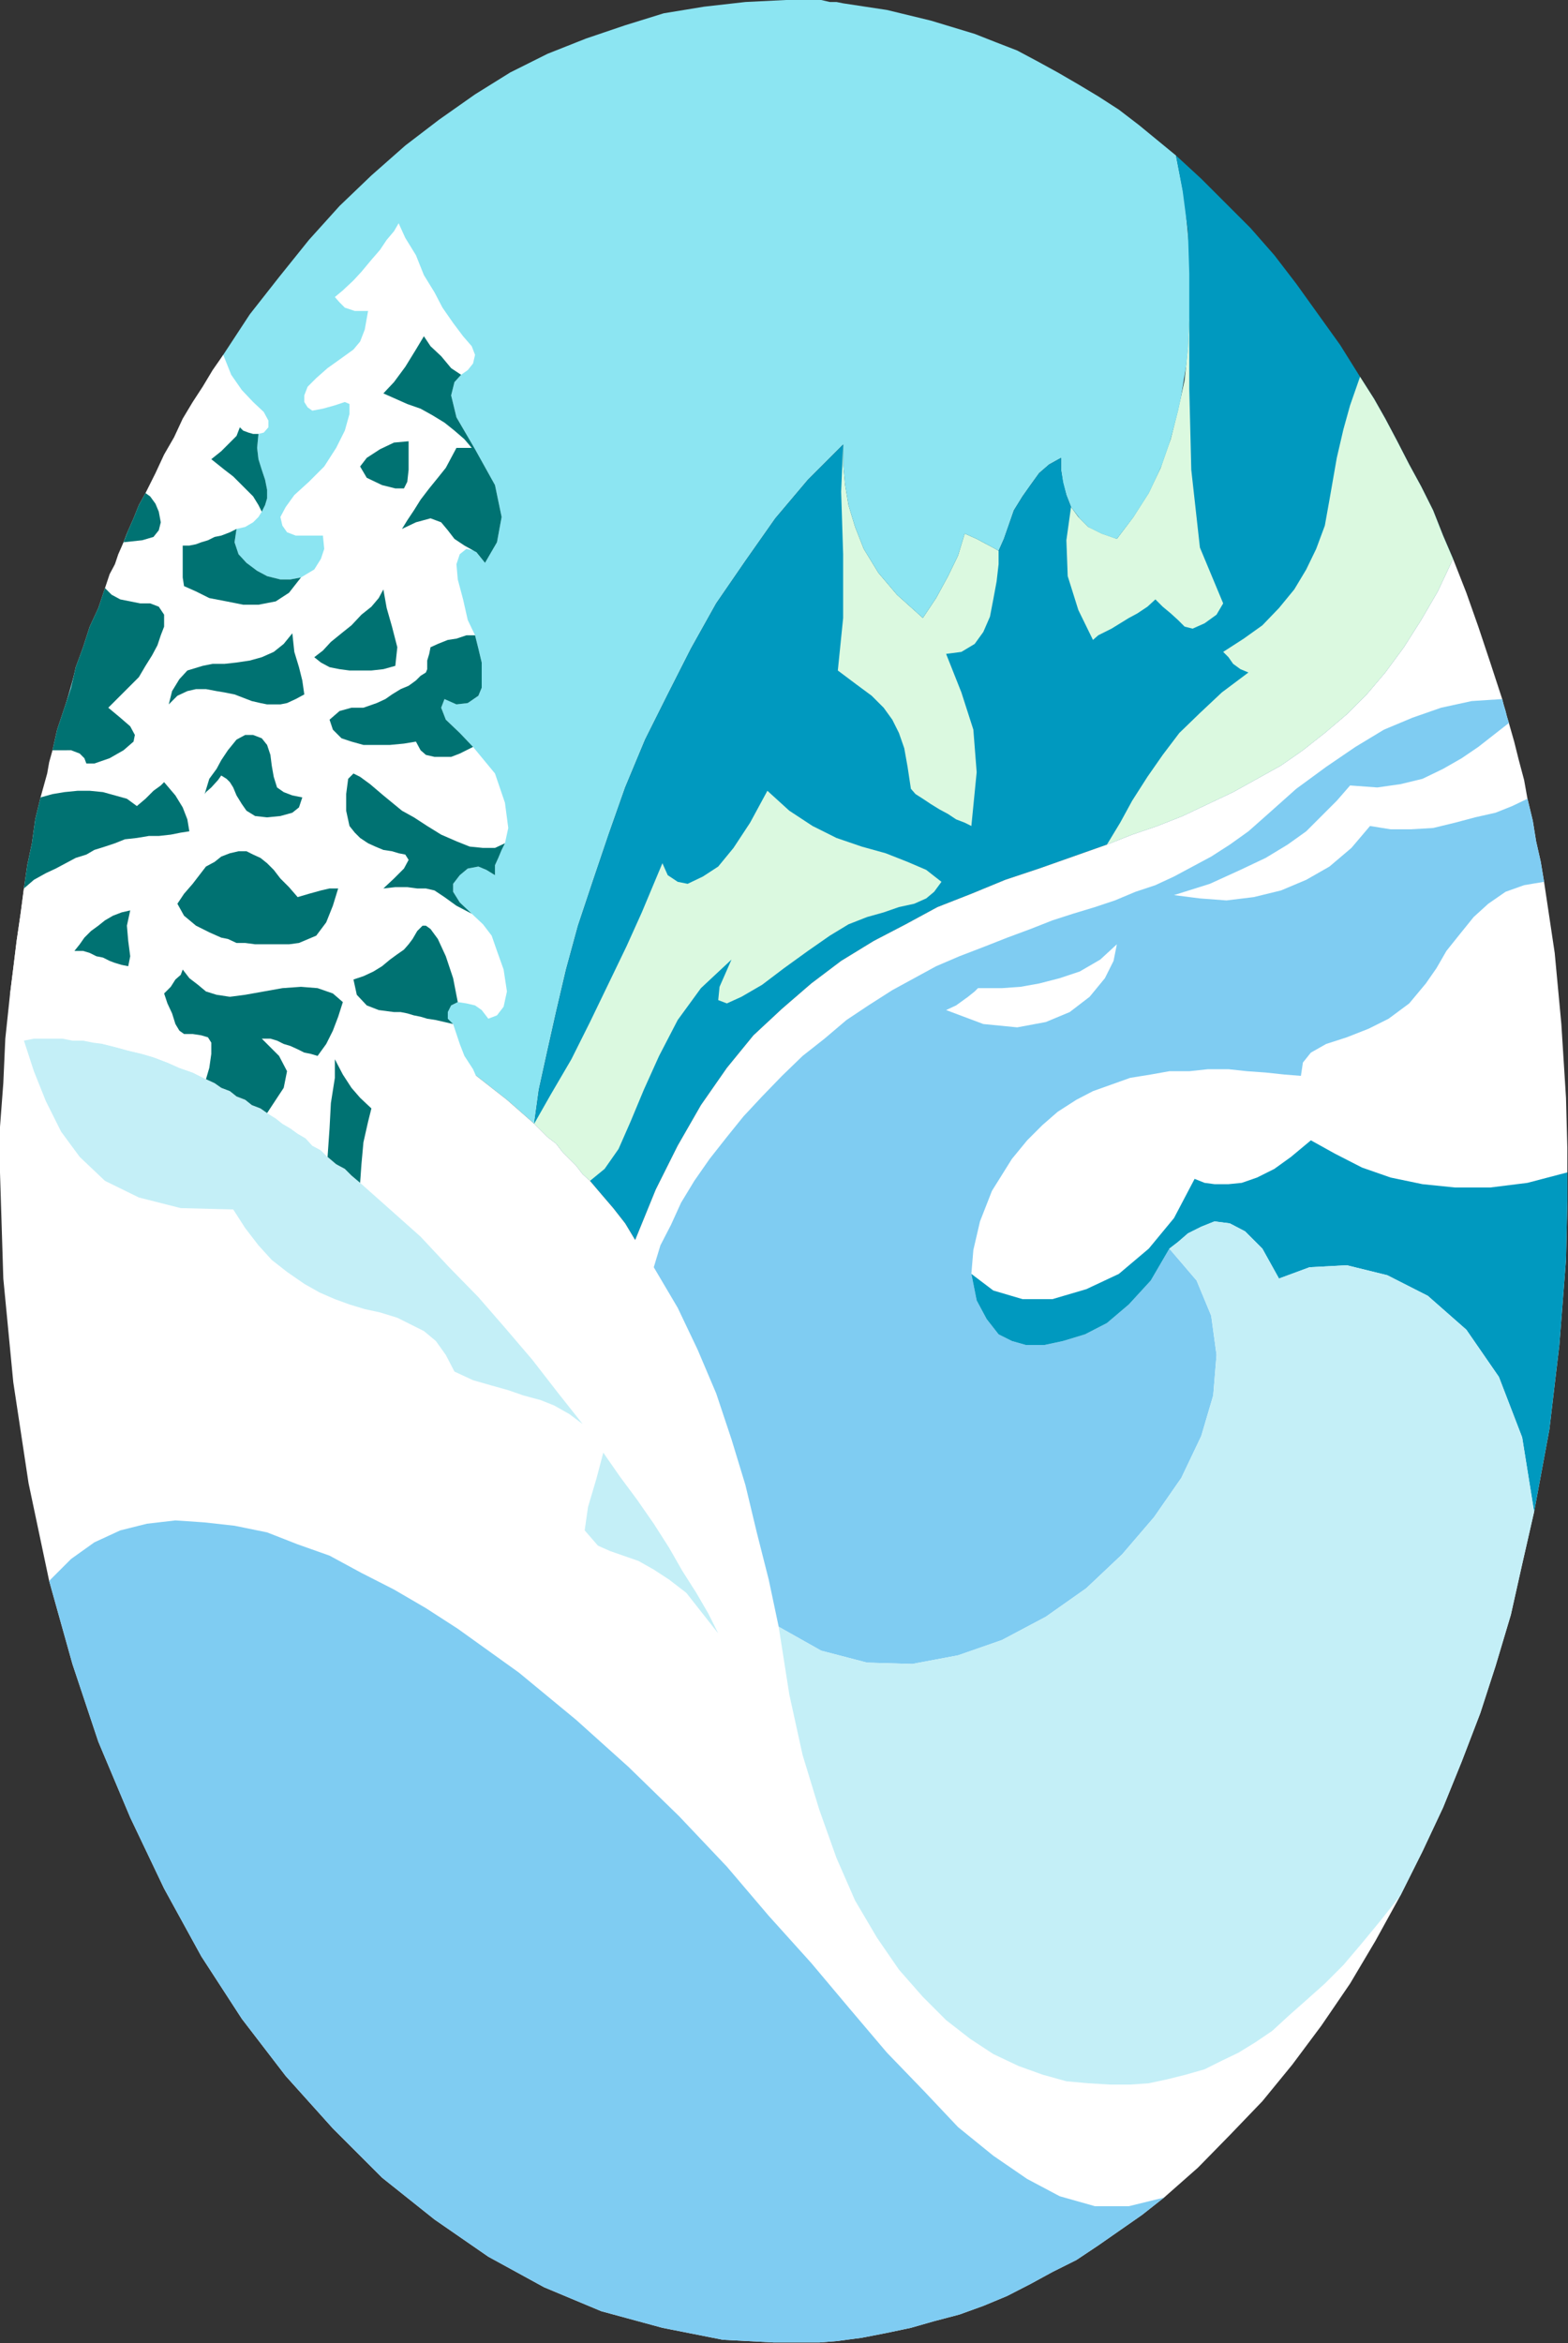 <?xml version="1.0" encoding="UTF-8" standalone="no"?>
<svg
   xmlns:ooo="http://xml.openoffice.org/svg/export"
   xmlns:dc="http://purl.org/dc/elements/1.1/"
   xmlns:cc="http://creativecommons.org/ns#"
   xmlns:rdf="http://www.w3.org/1999/02/22-rdf-syntax-ns#"
   xmlns:svg="http://www.w3.org/2000/svg"
   xmlns="http://www.w3.org/2000/svg"
   xmlns:sodipodi="http://sodipodi.sourceforge.net/DTD/sodipodi-0.dtd"
   xmlns:inkscape="http://www.inkscape.org/namespaces/inkscape"
   version="1.2"
   width="23.6mm"
   height="35.26mm"
   viewBox="0 0 2360 3526"
   preserveAspectRatio="xMidYMid"
   xml:space="preserve"
   id="svg135"
   sodipodi:docname="scn_snow.svg"
   style="fill-rule:evenodd;stroke-width:28.222;stroke-linejoin:round"
   inkscape:version="0.92.5 (2060ec1f9f, 2020-04-08)"><rect x="0" y="0" width="2360" height="3526" fill="#333333" stroke="none"/><sodipodi:namedview
   pagecolor="#ffffff"
   bordercolor="#666666"
   borderopacity="1"
   objecttolerance="10"
   gridtolerance="10"
   guidetolerance="10"
   inkscape:pageopacity="0"
   inkscape:pageshadow="2"
   inkscape:window-width="664"
   inkscape:window-height="487"
   id="namedview137"
   showgrid="false"
   inkscape:zoom="0.2102413"
   inkscape:cx="44.598426"
   inkscape:cy="66.633069"
   inkscape:window-x="0"
   inkscape:window-y="0"
   inkscape:window-maximized="0"
   inkscape:current-layer="svg135" />
 <defs
   class="ClipPathGroup"
   id="defs8">
  <clipPath
   id="presentation_clip_path"
   clipPathUnits="userSpaceOnUse">
   <rect
   x="0"
   y="0"
   width="21000"
   height="29700"
   id="rect2" />
  </clipPath>
  <clipPath
   id="presentation_clip_path_shrink"
   clipPathUnits="userSpaceOnUse">
   <rect
   x="21"
   y="29"
   width="20958"
   height="29641"
   id="rect5" />
  </clipPath>
 </defs>
 <defs
   class="TextShapeIndex"
   id="defs12">
  <g
   ooo:slide="id1"
   ooo:id-list="id3"
   id="g10" />
 </defs>
 <defs
   class="EmbeddedBulletChars"
   id="defs44">
  <g
   id="bullet-char-template-57356"
   transform="matrix(4.8828125e-4,0,0,-4.8828125e-4,0,0)">
   <path
   d="M 580,1141 1163,571 580,0 -4,571 Z"
   id="path14"
   inkscape:connector-curvature="0" />
  </g>
  <g
   id="bullet-char-template-57354"
   transform="matrix(4.8828125e-4,0,0,-4.8828125e-4,0,0)">
   <path
   d="M 8,1128 H 1137 V 0 H 8 Z"
   id="path17"
   inkscape:connector-curvature="0" />
  </g>
  <g
   id="bullet-char-template-10146"
   transform="matrix(4.8828125e-4,0,0,-4.8828125e-4,0,0)">
   <path
   d="M 174,0 602,739 174,1481 1456,739 Z M 1358,739 309,1346 659,739 Z"
   id="path20"
   inkscape:connector-curvature="0" />
  </g>
  <g
   id="bullet-char-template-10132"
   transform="matrix(4.8828125e-4,0,0,-4.8828125e-4,0,0)">
   <path
   d="M 2015,739 1276,0 H 717 l 543,543 H 174 v 393 h 1086 l -543,545 h 557 z"
   id="path23"
   inkscape:connector-curvature="0" />
  </g>
  <g
   id="bullet-char-template-10007"
   transform="matrix(4.8828125e-4,0,0,-4.8828125e-4,0,0)">
   <path
   d="m 0,-2 c -7,16 -16,29 -25,39 l 381,530 c -94,256 -141,385 -141,387 0,25 13,38 40,38 9,0 21,-2 34,-5 21,4 42,12 65,25 l 27,-13 111,-251 280,301 64,-25 24,25 c 21,-10 41,-24 62,-43 C 886,937 835,863 770,784 769,783 710,716 594,584 L 774,223 c 0,-27 -21,-55 -63,-84 l 16,-20 C 717,90 699,76 672,76 641,76 570,178 457,381 L 164,-76 c -22,-34 -53,-51 -92,-51 -42,0 -63,17 -64,51 -7,9 -10,24 -10,44 0,9 1,19 2,30 z"
   id="path26"
   inkscape:connector-curvature="0" />
  </g>
  <g
   id="bullet-char-template-10004"
   transform="matrix(4.8828125e-4,0,0,-4.8828125e-4,0,0)">
   <path
   d="M 285,-33 C 182,-33 111,30 74,156 52,228 41,333 41,471 c 0,78 14,145 41,201 34,71 87,106 158,106 53,0 88,-31 106,-94 l 23,-176 c 8,-64 28,-97 59,-98 l 735,706 c 11,11 33,17 66,17 42,0 63,-15 63,-46 V 965 c 0,-36 -10,-64 -30,-84 L 442,47 C 390,-6 338,-33 285,-33 Z"
   id="path29"
   inkscape:connector-curvature="0" />
  </g>
  <g
   id="bullet-char-template-9679"
   transform="matrix(4.8828125e-4,0,0,-4.8828125e-4,0,0)">
   <path
   d="M 813,0 C 632,0 489,54 383,161 276,268 223,411 223,592 c 0,181 53,324 160,431 106,107 249,161 430,161 179,0 323,-54 432,-161 108,-107 162,-251 162,-431 0,-180 -54,-324 -162,-431 C 1136,54 992,0 813,0 Z"
   id="path32"
   inkscape:connector-curvature="0" />
  </g>
  <g
   id="bullet-char-template-8226"
   transform="matrix(4.8828125e-4,0,0,-4.8828125e-4,0,0)">
   <path
   d="m 346,457 c -73,0 -137,26 -191,78 -54,51 -81,114 -81,188 0,73 27,136 81,188 54,52 118,78 191,78 73,0 134,-26 185,-79 51,-51 77,-114 77,-187 0,-75 -25,-137 -76,-188 -50,-52 -112,-78 -186,-78 z"
   id="path35"
   inkscape:connector-curvature="0" />
  </g>
  <g
   id="bullet-char-template-8211"
   transform="matrix(4.8828125e-4,0,0,-4.8828125e-4,0,0)">
   <path
   d="M -4,459 H 1135 V 606 H -4 Z"
   id="path38"
   inkscape:connector-curvature="0" />
  </g>
  <g
   id="bullet-char-template-61548"
   transform="matrix(4.8828125e-4,0,0,-4.8828125e-4,0,0)">
   <path
   d="m 173,740 c 0,163 58,303 173,419 116,115 255,173 419,173 163,0 302,-58 418,-173 116,-116 174,-256 174,-419 0,-163 -58,-303 -174,-418 C 1067,206 928,148 765,148 601,148 462,206 346,322 231,437 173,577 173,740 Z"
   id="path41"
   inkscape:connector-curvature="0" />
  </g>
 </defs>
 <g
   id="g49"
   transform="translate(-9320,-13087)">
  <g
   id="id2"
   class="Master_Slide">
   <g
   id="bg-id2"
   class="Background" />
   <g
   id="bo-id2"
   class="BackgroundObjects" />
  </g>
 </g>
 <g
   class="SlideGroup"
   id="g133"
   transform="translate(-9320,-13087)">
  <g
   id="g131">
   <g
   id="container-id1">
    <g
   id="id1"
   class="Slide"
   clip-path="url(#presentation_clip_path)">
     <g
   class="Page"
   id="g127">
      <g
   class="Graphic"
   id="g125">
       <g
   id="id3">
        <rect
   class="BoundingBox"
   x="9320"
   y="13087"
   width="2360"
   height="3526"
   id="rect51"
   style="fill:none;stroke:none" />
        <defs
   id="defs56">
         <clipPath
   id="clip_path_1"
   clipPathUnits="userSpaceOnUse">
          <path
   d="m 9320,13087 h 2359 v 3525 H 9320 Z"
   id="path53"
   inkscape:connector-curvature="0" />
         </clipPath>
        </defs>
        <g
   clip-path="url(#clip_path_1)"
   id="g122">
         <path
   d="m 9356,14424 35,8 41,10 43,13 48,12 49,18 51,15 53,21 53,20 54,23 53,25 51,26 54,30 48,31 48,30 46,36 41,36 7,-51 13,-59 13,-58 15,-64 18,-66 23,-69 23,-68 25,-71 30,-72 34,-68 35,-69 38,-68 44,-64 45,-64 49,-58 53,-53 v 30 l 3,31 5,30 10,33 13,33 22,36 28,33 39,35 20,-30 18,-33 15,-31 10,-33 18,8 15,8 13,7 5,3 8,-18 7,-20 8,-23 13,-21 12,-17 13,-18 15,-13 18,-10 v 18 l 3,20 5,18 7,18 13,17 13,13 20,13 23,5 43,-56 31,-69 20,-73 13,-79 5,-81 -3,-79 -7,-74 -13,-66 -28,-23 -28,-23 -30,-23 -31,-20 -30,-18 -31,-18 -31,-17 -30,-16 -31,-12 -33,-13 -33,-10 -33,-10 -33,-8 -33,-8 -33,-5 -33,-5 -10,-2 h -10 l -13,-3 h -10 -10 -13 -10 -10 l -61,3 -62,7 -61,10 -58,18 -59,20 -58,23 -56,28 -53,33 -54,38 -51,39 -51,45 -48,46 -46,51 -45,56 -44,56 -40,61 -51,84 -48,91 -46,94 -38,99 -39,105 -30,106 -26,110 z"
   id="path58"
   inkscape:connector-curvature="0"
   style="fill:#8ce5f2;stroke:none" />
         <path
   d="m 10986,14358 38,-15 38,-13 38,-15 38,-18 38,-18 36,-20 36,-20 33,-23 33,-26 33,-28 30,-30 28,-33 28,-38 26,-41 25,-43 23,-49 -15,-35 -15,-38 -18,-36 -18,-33 -18,-35 -18,-34 -17,-30 -21,-33 -30,-48 -33,-46 -33,-46 -33,-43 -36,-41 -38,-38 -36,-36 -38,-35 10,53 8,61 2,64 v 66 l -2,46 -5,48 -10,46 -11,43 -15,43 -18,38 -23,36 -25,33 -23,-8 -20,-10 -15,-15 -11,-15 -7,-18 -5,-20 -3,-18 v -18 l -18,10 -15,13 -13,18 -12,17 -13,21 -8,23 -7,20 -8,18 -5,-3 -13,-7 -15,-8 -18,-8 -10,33 -15,31 -18,33 -20,30 -39,-35 -28,-33 -22,-36 -13,-33 -10,-33 -5,-30 -3,-31 v -30 l -53,53 -49,58 -45,64 -44,64 -38,68 -35,69 -34,68 -30,72 -25,71 -23,68 -23,69 -18,66 -15,64 -13,58 -13,59 -7,51 10,10 10,10 13,10 10,13 10,10 10,10 10,13 11,10 17,20 18,21 18,23 15,25 31,-76 33,-66 35,-61 39,-56 40,-49 43,-40 44,-38 45,-34 49,-30 48,-25 48,-26 51,-20 51,-21 51,-17 51,-18 z"
   id="path60"
   inkscape:connector-curvature="0"
   style="fill:#0099bf;stroke:none" />
         <path
   d="m 11367,13654 21,33 17,30 18,34 18,35 18,33 18,36 15,38 15,35 -23,49 -25,43 -26,41 -28,38 -28,33 -30,30 -33,28 -33,26 -33,23 -36,20 -36,20 -38,18 -38,18 -38,15 -38,13 -38,15 20,-33 18,-33 23,-36 23,-33 25,-33 31,-30 33,-31 40,-30 -12,-5 -11,-8 -7,-10 -8,-8 31,-20 28,-20 25,-26 23,-28 18,-30 15,-31 13,-35 7,-39 11,-63 10,-43 10,-36 z"
   id="path62"
   inkscape:connector-curvature="0"
   style="fill:#dbf9e0;stroke:none" />
         <path
   d="m 10932,13850 11,15 15,15 20,10 23,8 25,-33 23,-36 18,-38 15,-43 11,-43 10,-46 5,-48 2,-46 v 107 l 3,122 13,117 35,84 -10,17 -18,13 -18,8 -12,-3 -10,-10 -11,-10 -12,-10 -11,-11 -12,11 -15,10 -13,7 -13,8 -13,8 -10,5 -10,5 -8,7 -22,-45 -16,-51 -2,-54 z"
   id="path64"
   inkscape:connector-curvature="0"
   style="fill:#dbf9e0;stroke:none" />
         <path
   d="m 10589,13756 v 30 l 3,31 5,30 10,33 13,33 22,36 28,33 39,35 20,-30 18,-33 15,-31 10,-33 18,8 15,8 13,7 5,3 v 20 l -3,26 -5,27 -5,26 -10,23 -13,18 -20,12 -23,3 23,58 18,56 5,64 -8,81 -10,-5 -13,-5 -12,-8 -13,-7 -13,-8 -12,-8 -11,-7 -7,-8 -5,-33 -5,-28 -8,-23 -10,-20 -13,-18 -18,-18 -23,-17 -28,-21 8,-79 v -96 l -3,-94 z"
   id="path66"
   inkscape:connector-curvature="0"
   style="fill:#dbf9e0;stroke:none" />
         <path
   d="m 10208,14864 -11,-10 -10,-13 -10,-10 -10,-10 -10,-13 -13,-10 -10,-10 -10,-10 25,-44 31,-53 28,-56 28,-58 27,-56 23,-51 18,-43 13,-31 8,18 15,10 15,3 23,-11 23,-15 23,-28 25,-38 26,-48 33,30 35,23 36,18 38,13 36,10 33,13 28,12 23,18 -11,15 -12,10 -18,8 -23,5 -23,8 -25,7 -28,11 -28,17 -33,23 -36,26 -33,25 -31,18 -22,10 -13,-5 2,-20 18,-41 -46,43 -35,48 -28,54 -23,51 -20,48 -18,41 -21,30 z"
   id="path68"
   inkscape:connector-curvature="0"
   style="fill:#dbf9e0;stroke:none" />
         <path
   d="m 10208,14864 -11,-10 -10,-13 -10,-10 -10,-10 -10,-13 -13,-10 -10,-10 -10,-10 -41,-36 -46,-36 -48,-30 -48,-31 -54,-30 -51,-26 -53,-25 -54,-23 -53,-20 -53,-21 -51,-15 -49,-18 -48,-12 -43,-13 -41,-10 -35,-8 -5,38 -6,41 -5,41 -5,40 -7,66 -3,67 -5,66 v 68 l 5,160 15,156 23,152 31,147 35,125 39,117 48,114 51,107 56,102 61,94 66,86 71,79 74,74 79,63 81,56 84,46 86,36 92,25 91,18 95,5 h 38 l 38,-3 38,-5 36,-7 38,-8 35,-10 38,-10 36,-13 36,-15 35,-18 33,-18 36,-18 33,-22 33,-23 33,-23 33,-26 51,-45 48,-49 49,-51 45,-55 44,-59 43,-63 38,-64 38,-69 33,-66 31,-66 28,-69 28,-73 23,-71 23,-77 17,-76 18,-79 23,-124 15,-127 10,-128 3,-132 -3,-112 -7,-111 -10,-107 -16,-107 -5,-30 -7,-31 -5,-31 -8,-33 -5,-28 -8,-30 -7,-28 -8,-28 -3,-10 -2,-8 -3,-10 -2,-8 -18,-55 -18,-54 -18,-51 -20,-51 -23,49 -25,43 -26,41 -28,38 -28,33 -30,30 -33,28 -33,26 -33,23 -36,20 -36,20 -38,18 -38,18 -38,15 -38,13 -38,15 -51,18 -51,18 -51,17 -51,21 -51,20 -48,26 -48,25 -49,30 -45,34 -44,38 -43,40 -40,49 -39,56 -35,61 -33,66 -31,76 -15,-25 -18,-23 -18,-21 z"
   id="path70"
   inkscape:connector-curvature="0"
   style="fill:#ffffff;stroke:none" />
         <path
   d="m 11072,16394 -33,26 -33,23 -33,23 -33,22 -36,18 -33,18 -35,18 -36,15 -36,13 -38,10 -35,10 -38,8 -36,7 -38,5 -38,3 h -38 l -95,-5 -91,-18 -92,-25 -86,-36 -84,-46 -81,-56 -79,-63 -74,-74 -71,-79 -66,-86 -61,-94 -56,-102 -51,-107 -48,-114 -39,-117 -35,-125 33,-33 35,-25 39,-18 40,-10 43,-5 44,3 45,5 49,10 46,18 48,17 48,26 49,25 48,28 48,31 46,33 46,33 86,71 79,71 76,74 72,76 63,74 64,71 58,69 56,66 56,58 51,54 53,43 51,35 49,26 53,15 h 51 z"
   id="path72"
   inkscape:connector-curvature="0"
   style="fill:#7fccf2;stroke:none" />
         <path
   d="m 11080,14966 41,48 22,53 8,59 -5,61 -18,61 -30,63 -41,59 -48,56 -54,51 -61,43 -66,35 -66,23 -69,13 -68,-2 -69,-18 -64,-36 -15,-71 -18,-71 -17,-71 -21,-69 -23,-69 -28,-66 -30,-63 -36,-61 10,-33 16,-31 15,-33 20,-33 23,-33 26,-33 25,-31 28,-30 30,-31 31,-30 33,-26 33,-28 33,-22 36,-23 33,-18 33,-18 35,-15 39,-15 33,-13 35,-13 33,-13 31,-10 33,-10 30,-10 31,-13 30,-10 28,-13 28,-15 28,-15 28,-18 28,-20 26,-23 46,-41 45,-33 44,-30 43,-26 43,-18 43,-15 46,-10 46,-3 2,8 3,10 2,8 3,10 -23,18 -23,18 -25,17 -28,16 -31,15 -33,8 -35,5 -41,-3 -20,23 -23,23 -23,23 -28,20 -33,20 -38,18 -46,21 -54,17 39,5 40,3 41,-5 41,-10 38,-16 35,-20 33,-28 28,-33 31,5 h 30 l 34,-2 33,-8 30,-8 31,-7 25,-10 23,-11 8,33 5,31 7,31 5,30 -30,5 -28,10 -26,18 -22,20 -21,26 -20,25 -15,26 -16,23 -25,30 -31,23 -30,15 -33,13 -31,10 -23,13 -12,15 -3,20 -25,-2 -28,-3 -28,-2 -28,-3 h -31 l -28,3 h -30 l -28,5 -31,5 -28,10 -28,10 -25,13 -28,18 -23,20 -23,23 -23,28 -30,48 -18,46 -10,43 -3,36 8,40 15,28 18,23 20,10 21,6 h 28 l 28,-6 33,-10 33,-17 33,-28 33,-36 z"
   id="path74"
   inkscape:connector-curvature="0"
   style="fill:#7fccf2;stroke:none" />
         <path
   d="m 10744,14607 15,-7 18,-13 10,-8 5,-5 h 16 20 l 28,-2 28,-5 31,-8 30,-10 31,-18 25,-23 -5,25 -13,26 -23,28 -30,23 -36,15 -43,8 -51,-5 z"
   id="path76"
   inkscape:connector-curvature="0"
   style="fill:#ffffff;stroke:none" />
         <path
   d="m 11680,14851 -3,132 -10,128 -15,127 -23,124 -18,-112 -35,-91 -49,-71 -58,-51 -61,-31 -61,-15 -56,3 -46,17 -25,-45 -26,-26 -23,-12 -23,-3 -20,8 -20,10 -15,13 -13,10 -28,48 -33,36 -33,28 -33,17 -33,10 -28,6 h -28 l -21,-6 -20,-10 -18,-23 -15,-28 -8,-40 33,25 44,13 h 45 l 51,-15 49,-23 45,-38 38,-46 31,-59 15,6 15,2 h 21 l 20,-2 23,-8 26,-13 25,-18 30,-25 36,20 41,21 43,15 48,10 49,5 h 53 l 56,-7 z"
   id="path78"
   inkscape:connector-curvature="0"
   style="fill:#0099bf;stroke:none" />
         <path
   d="m 11629,15362 -18,79 -17,76 -23,77 -23,71 -28,73 -28,69 -31,66 -33,66 -30,38 -28,34 -28,33 -28,28 -28,25 -26,23 -25,23 -25,17 -26,16 -25,12 -26,13 -28,8 -28,7 -28,6 -28,2 h -30 l -33,-2 -33,-3 -36,-10 -36,-13 -38,-18 -35,-23 -36,-28 -35,-35 -36,-41 -33,-48 -33,-56 -28,-64 -26,-73 -25,-82 -20,-91 -16,-102 64,36 69,18 68,2 69,-13 66,-23 66,-35 61,-43 54,-51 48,-56 41,-59 30,-63 18,-61 5,-61 -8,-59 -22,-53 -41,-48 13,-10 15,-13 20,-10 20,-8 23,3 23,12 26,26 25,45 46,-17 56,-3 61,15 61,31 58,51 49,71 35,91 z"
   id="path80"
   inkscape:connector-curvature="0"
   style="fill:#c4eff7;stroke:none" />
         <path
   d="m 10197,15230 -38,-48 -38,-49 -41,-48 -40,-46 -44,-45 -43,-46 -46,-41 -45,-40 -13,-11 -10,-10 -13,-7 -13,-11 -10,-10 -13,-7 -10,-11 -12,-7 -11,-8 -12,-7 -10,-8 -13,-8 -10,-7 -13,-5 -10,-8 -13,-5 -10,-8 -13,-5 -10,-7 -13,-6 -20,-10 -20,-7 -18,-8 -21,-8 -17,-5 -21,-5 -18,-5 -20,-5 -15,-2 -15,-3 h -16 l -15,-3 h -15 -15 -13 l -15,3 15,46 18,45 23,46 28,38 38,36 51,25 63,16 79,2 18,28 20,26 20,22 23,18 26,18 23,13 23,10 22,8 23,7 23,5 26,8 20,10 20,10 18,15 15,21 13,25 28,13 28,8 25,7 23,8 26,7 20,8 23,13 z"
   id="path82"
   inkscape:connector-curvature="0"
   style="fill:#c4eff7;stroke:none" />
         <path
   d="m 10401,15545 -15,-30 -18,-31 -21,-33 -20,-35 -23,-36 -25,-36 -26,-35 -25,-36 -10,38 -13,44 -5,35 20,23 18,8 20,7 23,8 23,13 23,15 26,20 22,28 z"
   id="path84"
   inkscape:connector-curvature="0"
   style="fill:#c4eff7;stroke:none" />
         <path
   d="m 9656,13621 -16,23 -15,25 -15,23 -15,25 -13,28 -15,26 -13,28 -15,30 -10,18 -8,20 -8,18 -7,18 -8,18 -5,15 -8,15 -7,21 -10,30 -13,28 -10,31 -11,30 -7,31 -10,30 -11,33 -7,31 -5,18 -3,17 -5,18 -5,18 -8,33 -5,36 -7,33 -5,35 -5,38 -6,41 -5,41 -5,40 18,8 18,8 18,5 17,5 21,5 20,5 18,2 h 20 l 3,11 -5,12 -5,11 -3,2 20,5 18,5 21,5 17,5 21,8 18,8 20,7 20,10 13,6 10,7 13,5 10,8 13,5 10,8 13,5 10,7 13,8 10,8 12,7 11,8 12,7 10,11 13,7 10,10 13,11 13,7 10,10 13,11 2,-28 3,-33 7,-31 5,-20 13,2 15,8 16,10 20,13 10,5 13,2 10,3 h 13 l 13,-3 10,-5 10,-5 8,-7 10,-18 5,-21 -3,-20 -10,-23 -13,-20 -7,-18 -5,-15 -5,-15 -8,-8 v -10 l 5,-10 10,-5 13,2 13,3 10,7 10,13 13,-5 10,-13 5,-23 -5,-33 -10,-28 -8,-23 -13,-17 -17,-16 -18,-17 -10,-16 v -12 l 10,-13 12,-10 16,-3 12,5 13,8 v -15 l 5,-11 5,-12 5,-10 5,-23 -5,-38 -15,-44 -33,-40 -20,-21 -21,-20 -7,-18 5,-13 18,8 17,-2 16,-11 5,-12 v -18 -20 l -5,-21 -5,-20 -11,-23 -7,-31 -8,-30 -2,-23 5,-15 10,-8 13,3 15,18 18,-31 7,-38 -10,-48 -30,-54 -28,-48 -8,-33 5,-20 10,-11 10,-7 8,-10 3,-13 -5,-13 -13,-15 -15,-20 -16,-23 -12,-23 -16,-26 -12,-30 -16,-26 -10,-22 -7,12 -11,13 -10,15 -13,15 -15,18 -12,13 -16,15 -12,10 7,8 8,8 15,5 h 20 l -5,28 -7,18 -10,12 -18,13 -21,15 -17,15 -13,13 -5,13 v 10 l 5,8 7,5 16,-3 18,-5 15,-5 7,3 v 15 l -7,25 -13,26 -18,28 -23,23 -22,20 -13,18 -8,15 3,13 7,10 13,5 h 15 26 l 2,20 -5,15 -10,16 -20,12 -16,3 h -15 l -20,-5 -15,-8 -16,-12 -12,-13 -6,-18 3,-20 13,-3 12,-7 8,-8 5,-8 5,-10 3,-10 v -13 l -3,-15 -5,-15 -5,-16 -2,-17 2,-21 8,-2 7,-8 v -10 l -7,-13 -16,-15 -17,-18 -16,-23 z"
   id="path86"
   inkscape:connector-curvature="0"
   style="fill:#ffffff;stroke:none" />
         <path
   d="m 9506,13903 7,-18 8,-18 8,-20 10,-18 7,5 8,11 5,12 3,16 -3,12 -8,10 -17,5 z"
   id="path88"
   inkscape:connector-curvature="0"
   style="fill:#007272;stroke:none" />
         <path
   d="m 9399,14216 7,-31 11,-33 10,-30 7,-31 11,-30 10,-31 13,-28 10,-30 10,10 13,7 15,3 15,3 h 15 l 13,5 8,12 v 18 l -5,13 -5,15 -8,15 -10,16 -10,17 -16,16 -15,15 -15,15 18,15 15,13 7,13 -2,10 -15,13 -21,12 -23,8 h -12 l -3,-8 -7,-7 -13,-5 z"
   id="path90"
   inkscape:connector-curvature="0"
   style="fill:#007272;stroke:none" />
         <path
   d="m 9356,14424 5,-35 7,-33 5,-36 8,-33 18,-5 18,-3 20,-2 h 18 l 20,2 18,5 18,5 15,11 13,-11 12,-12 11,-8 5,-5 17,20 11,18 7,18 3,18 -13,2 -15,3 -18,2 h -15 l -18,3 -18,2 -15,6 -15,5 -16,5 -12,7 -16,5 -15,8 -15,8 -15,7 -18,10 z"
   id="path92"
   inkscape:connector-curvature="0"
   style="fill:#007272;stroke:none" />
         <path
   d="m 9722,14762 -10,-7 -13,-5 -10,-8 -13,-5 -10,-8 -13,-5 -10,-7 -13,-6 5,-17 3,-21 v -17 l -5,-8 -10,-3 -13,-2 h -13 l -7,-5 -6,-10 -5,-16 -7,-15 -5,-15 10,-10 7,-11 8,-7 3,-8 10,13 13,10 12,10 16,5 20,3 23,-3 28,-5 28,-5 28,-2 25,2 23,8 15,13 -7,22 -8,21 -10,20 -13,18 -10,-3 -10,-2 -10,-5 -11,-5 -10,-3 -10,-5 -10,-3 h -13 l 26,26 12,23 -5,25 z"
   id="path94"
   inkscape:connector-curvature="0"
   style="fill:#007272;stroke:none" />
         <path
   d="m 9879,14755 -5,20 -7,31 -3,33 -2,28 -13,-11 -10,-10 -13,-7 -13,-11 3,-43 2,-38 6,-38 v -28 l 12,23 13,20 13,15 z"
   id="path96"
   inkscape:connector-curvature="0"
   style="fill:#007272;stroke:none" />
         <path
   d="m 10009,14595 -10,5 -5,10 v 10 l 8,8 -13,-3 -13,-3 -13,-2 -10,-3 -10,-2 -10,-3 -10,-2 h -10 l -23,-3 -18,-7 -15,-16 -5,-23 15,-5 15,-7 13,-8 12,-10 11,-8 10,-7 7,-8 6,-8 7,-12 8,-8 h 5 l 7,5 11,15 12,26 11,33 z"
   id="path98"
   inkscape:connector-curvature="0"
   style="fill:#007272;stroke:none" />
         <path
   d="m 10080,14356 -5,10 -5,12 -5,11 v 15 l -13,-8 -12,-5 -16,3 -12,10 -10,13 v 12 l 10,16 18,17 -23,-12 -18,-13 -15,-10 -13,-3 h -13 l -15,-2 h -18 l -18,2 16,-15 15,-15 7,-13 -5,-8 -10,-2 -10,-3 -13,-2 -12,-5 -11,-5 -12,-8 -8,-8 -8,-10 -5,-23 v -25 l 3,-23 8,-8 10,5 15,11 20,17 28,23 18,10 20,13 21,13 23,10 20,8 20,2 h 18 z"
   id="path100"
   inkscape:connector-curvature="0"
   style="fill:#007272;stroke:none" />
         <path
   d="m 10035,14043 5,20 5,21 v 20 18 l -5,12 -16,11 -17,2 -18,-8 -5,13 7,18 21,20 20,21 -10,5 -10,5 -13,5 h -13 -12 l -13,-3 -8,-7 -7,-13 -18,3 -21,2 h -20 -20 l -18,-5 -15,-5 -13,-13 -5,-15 15,-13 18,-5 h 18 l 20,-7 13,-6 10,-7 13,-8 12,-5 11,-8 7,-7 8,-5 2,-5 v -13 l 3,-10 2,-10 11,-5 15,-6 13,-2 15,-5 z"
   id="path102"
   inkscape:connector-curvature="0"
   style="fill:#007272;stroke:none" />
         <path
   d="m 10035,13763 -28,-48 -8,-33 5,-20 10,-11 -15,-10 -15,-18 -16,-15 -10,-15 -12,20 -16,26 -17,23 -16,17 18,8 18,8 20,7 18,10 18,11 15,12 15,13 11,13 h -23 l -8,15 -8,15 -12,15 -13,16 -13,17 -10,16 -10,15 -8,13 21,-10 22,-6 16,6 10,12 10,13 15,10 18,10 13,16 18,-31 7,-38 -10,-48 z"
   id="path104"
   inkscape:connector-curvature="0"
   style="fill:#007272;stroke:none" />
         <path
   d="m 9773,13956 -16,3 h -15 l -20,-5 -15,-8 -16,-12 -12,-13 -6,-18 3,-20 -10,5 -13,5 -10,2 -10,5 -10,3 -8,3 -10,2 h -10 v 15 18 15 l 2,13 18,8 20,10 26,5 25,5 h 23 l 26,-5 20,-13 z"
   id="path106"
   inkscape:connector-curvature="0"
   style="fill:#007272;stroke:none" />
         <path
   d="m 9709,13740 -2,21 2,17 5,16 5,15 3,15 v 13 l -3,10 -5,10 -5,-10 -8,-13 -10,-10 -10,-10 -10,-10 -13,-10 -10,-8 -10,-8 15,-12 13,-13 10,-10 5,-13 5,5 8,3 7,2 z"
   id="path108"
   inkscape:connector-curvature="0"
   style="fill:#007272;stroke:none" />
         <path
   d="m 9432,14518 8,-10 7,-10 10,-10 11,-8 10,-8 12,-7 13,-5 13,-3 -5,23 2,23 3,23 -3,15 -10,-2 -10,-3 -8,-3 -10,-5 -10,-2 -10,-5 -10,-3 z"
   id="path110"
   inkscape:connector-curvature="0"
   style="fill:#007272;stroke:none" />
         <path
   d="m 9897,13974 5,28 8,28 8,31 -3,28 -18,5 -18,2 h -17 -16 l -15,-2 -15,-3 -13,-7 -10,-8 13,-10 12,-13 16,-13 15,-12 15,-16 15,-12 11,-13 z"
   id="path112"
   inkscape:connector-curvature="0"
   style="fill:#007272;stroke:none" />
         <path
   d="m 9574,14147 5,-20 11,-18 12,-13 23,-7 15,-3 h 18 l 18,-2 20,-3 18,-5 18,-8 15,-12 13,-16 3,28 7,23 5,20 3,21 -13,7 -13,6 -10,2 h -10 -10 l -10,-2 -13,-3 -13,-5 -13,-5 -15,-3 -12,-2 -16,-3 h -15 l -13,3 -15,7 z"
   id="path114"
   inkscape:connector-curvature="0"
   style="fill:#007272;stroke:none" />
         <path
   d="m 9628,14282 7,-23 11,-15 7,-13 10,-15 13,-16 13,-7 h 12 l 13,5 8,10 5,15 2,16 3,17 5,16 10,7 13,5 15,3 -5,15 -10,8 -18,5 -20,2 -18,-2 -13,-8 -7,-10 -8,-13 -5,-12 -5,-8 -5,-5 -8,-5 -5,7 -10,11 -8,7 z"
   id="path116"
   inkscape:connector-curvature="0"
   style="fill:#007272;stroke:none" />
         <path
   d="m 9587,14447 10,-15 13,-15 10,-13 10,-13 13,-7 10,-8 13,-5 13,-3 h 12 l 10,5 11,5 10,8 10,10 10,13 13,13 13,15 17,-5 18,-5 13,-3 h 13 l -8,26 -10,25 -15,20 -26,11 -15,2 h -18 -18 -15 l -15,-2 h -13 l -13,-6 -10,-2 -18,-8 -20,-10 -18,-15 z"
   id="path118"
   inkscape:connector-curvature="0"
   style="fill:#007272;stroke:none" />
         <path
   d="m 9862,13789 10,-13 20,-13 21,-10 22,-2 v 20 23 l -2,18 -5,10 h -13 l -20,-5 -23,-11 z"
   id="path120"
   inkscape:connector-curvature="0"
   style="fill:#007272;stroke:none" />
        </g>
       </g>
      </g>
     </g>
    </g>
   </g>
  </g>
 </g>
</svg>